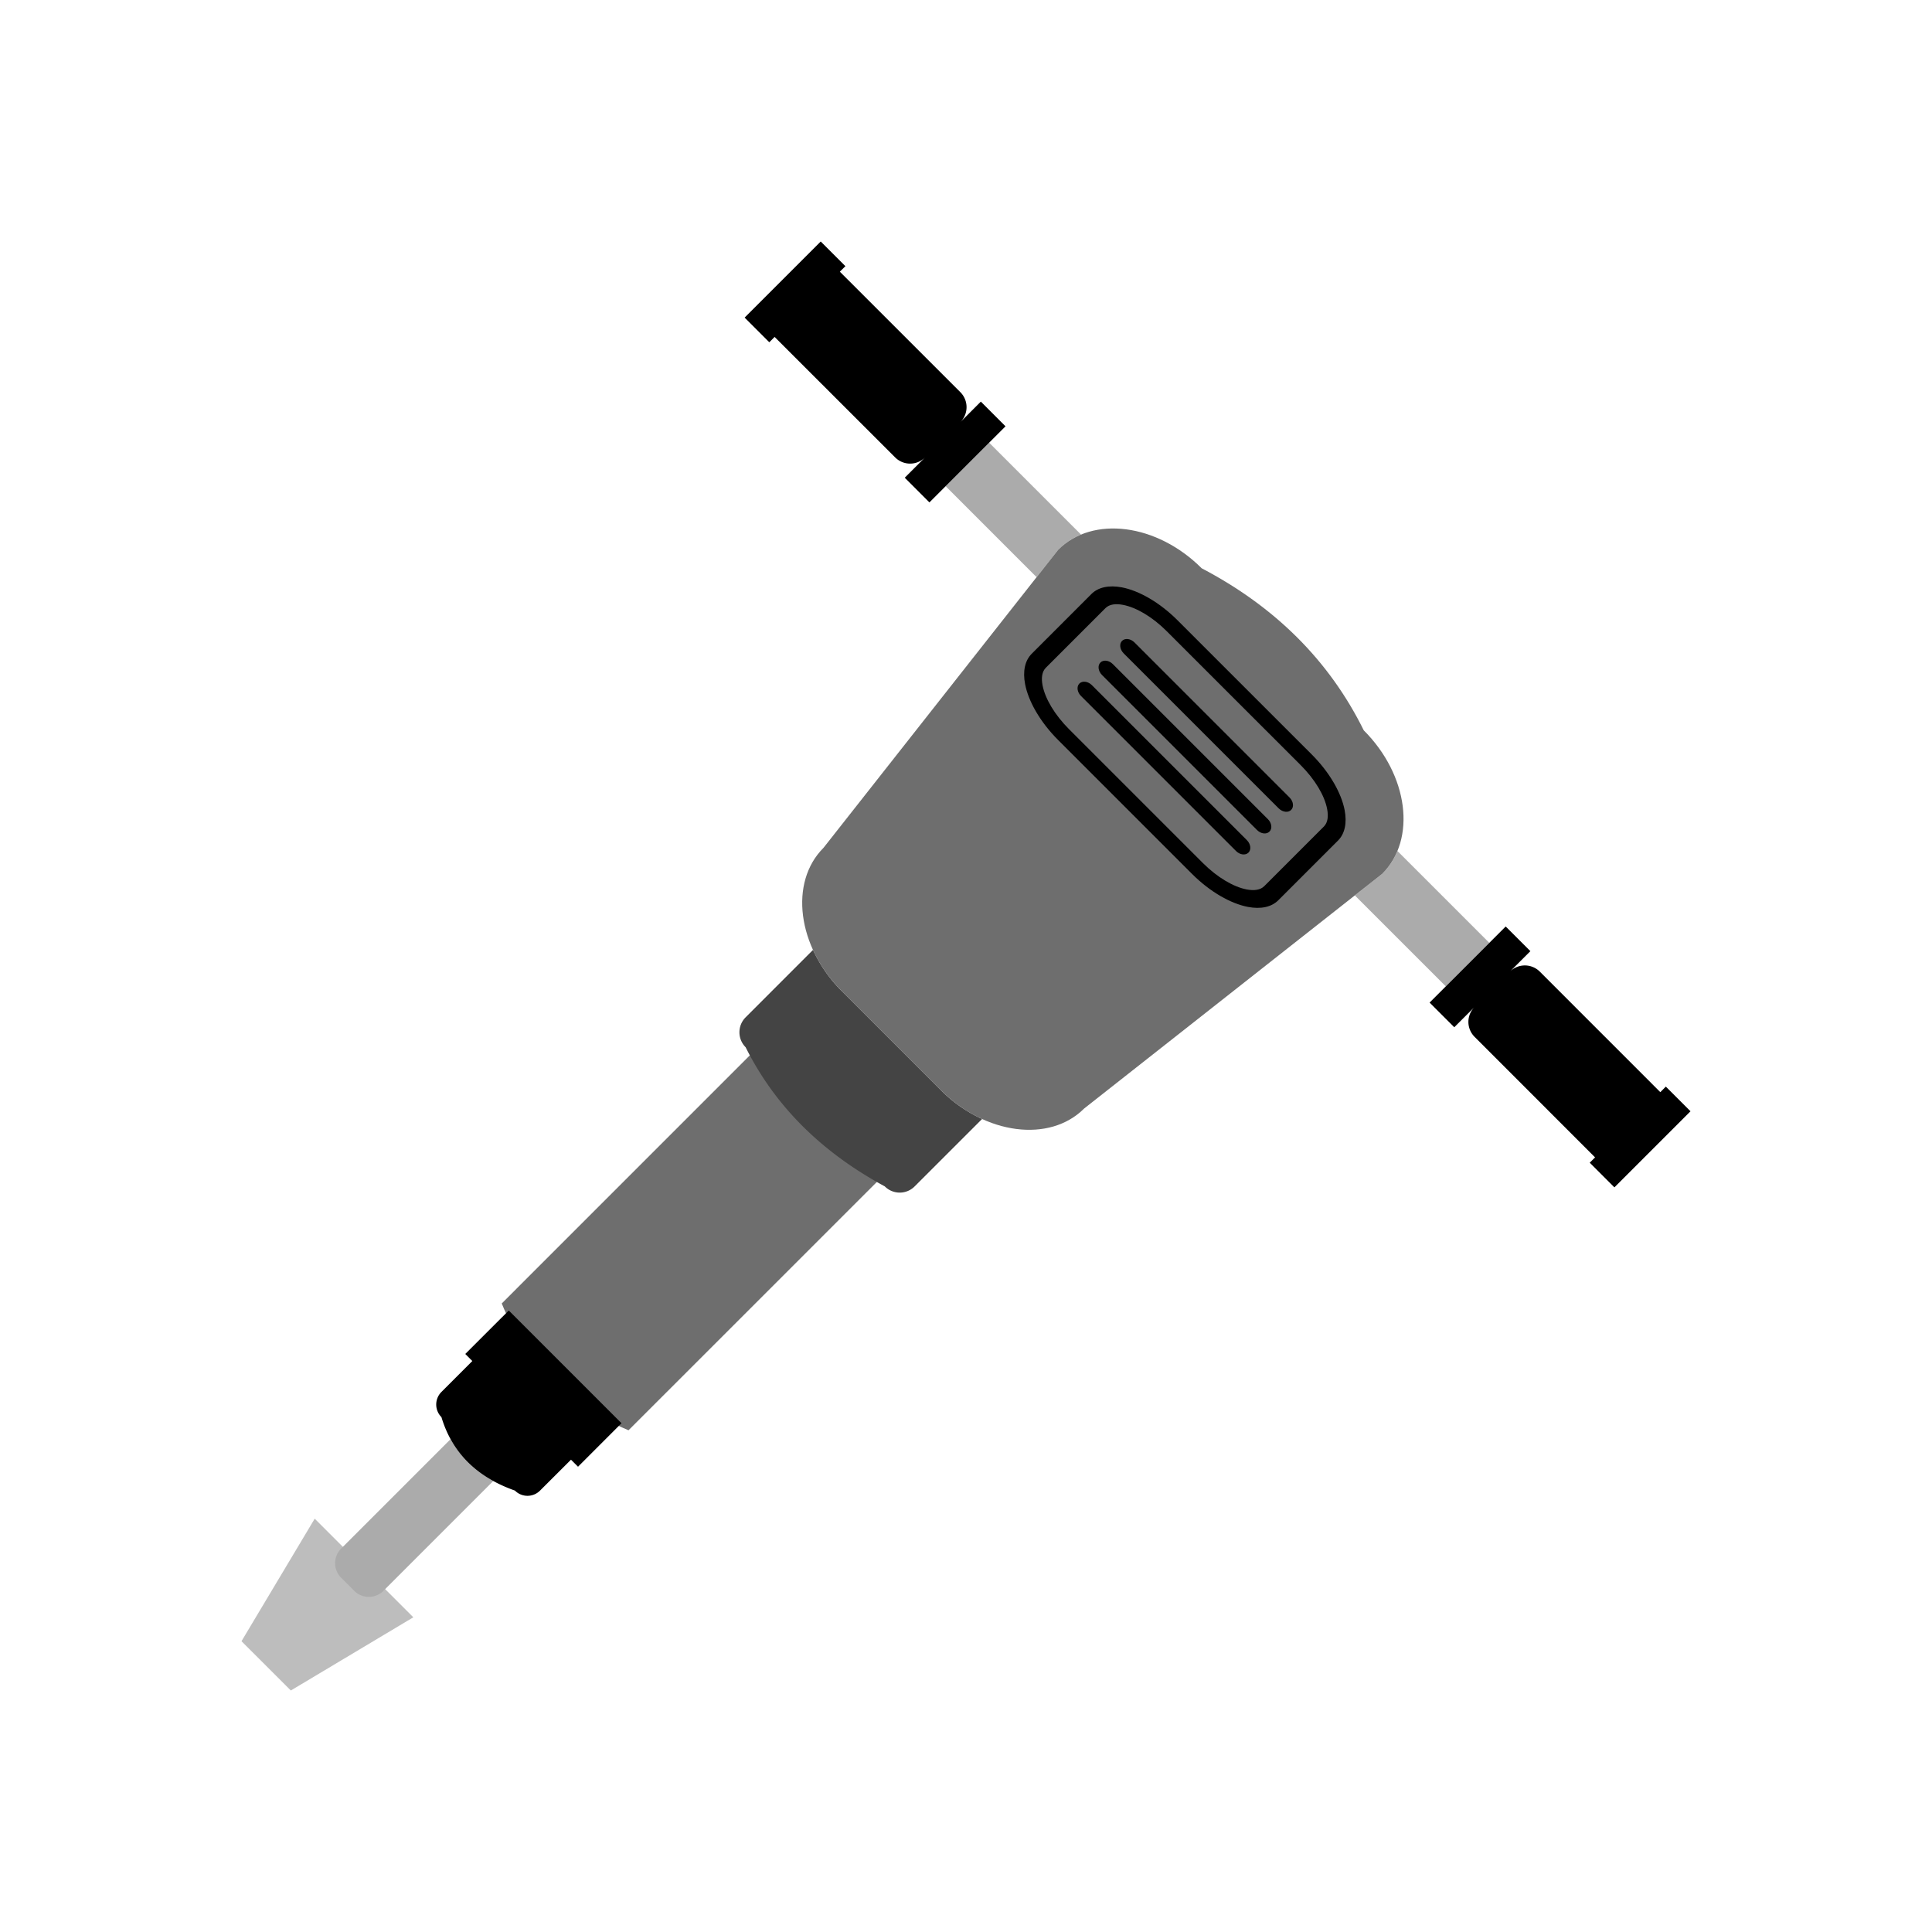 <svg xmlns="http://www.w3.org/2000/svg" xml:space="preserve" fill-rule="evenodd" stroke-linejoin="round" stroke-miterlimit="2" clip-rule="evenodd" viewBox="0 0 64 64">
  <g id="white">
    <path fill="#bdbdbd" d="m10.425 50.308 3.267 3.267L9.634 56 8 54.367l2.425-4.059Z"/>
  </g>
  <g id="grey" fill="#ababab">
    <path d="m11.735 52.699-.434-.434a.684.684 0 0 1 0-.966l3.625-3.625a3.384 3.384 0 0 0 .854 1.014c.171.137.358.261.56.372l-3.639 3.639a.684.684 0 0 1-.95.016l-.016-.016Z"/>
    <path d="m34.338 19.119-3.013-3.014 1.441-1.441 3.044 3.044a2.318 2.318 0 0 0-.757.504l-.715.907Zm11.954 9.071 3.044 3.044-1.441 1.441-3.014-3.013.907-.715c.22-.219.387-.476.504-.757Z"/>
  </g>
  <g id="yellow" fill="#6e6e6e">
    <path d="m29.105 39.096-8.284 8.283c-1.975-.825-3.388-2.213-4.2-4.2l8.283-8.284 4.201 4.201Z"/>
    <path d="m45.788 28.947-9.874 7.774c-1.143 1.143-3.273.868-4.754-.614l-3.267-3.267c-1.482-1.481-1.757-3.611-.614-4.754l7.774-9.874c1.143-1.143 3.273-.868 4.754.613 2.411 1.263 4.217 3.038 5.369 5.368 1.481 1.481 1.755 3.611.612 4.754Z"/>
  </g>
  <g id="orange">
    <path fill="#444" d="M32.532 37.069 30.3 39.3a.697.697 0 0 1-.991 0c-2.189-1.184-3.679-2.747-4.609-4.609a.7.7 0 0 1 0-.991l2.231-2.232a4.7 4.7 0 0 0 .962 1.372l3.267 3.267a4.7 4.7 0 0 0 1.372.962Z"/>
  </g>
  <g id="black">
    <path d="m18.915 48.354-1.025 1.023a.586.586 0 0 1-.833 0c-1.235-.435-2.071-1.224-2.434-2.433a.59.59 0 0 1 0-.834l1.023-1.024-.233-.234 1.441-1.44 3.734 3.734-1.44 1.441-.233-.233Z"/>
    <path d="m44.321 27.847-1.975 1.975c-.228.228-.585.302-1.009.22-.558-.107-1.246-.489-1.851-1.094l-4.434-4.434c-.605-.605-.987-1.292-1.094-1.85-.082-.425-.008-.782.221-1.01l1.974-1.975c.229-.23.585-.302 1.01-.222.559.107 1.245.49 1.85 1.096l4.435 4.434c.606.605.988 1.291 1.095 1.85.081.425.008.781-.222 1.01Zm-.466-.467c.13-.13.155-.34.108-.581-.083-.44-.399-.976-.875-1.452l-4.435-4.434c-.476-.477-1.012-.792-1.452-.876-.241-.047-.451-.022-.581.108l-1.975 1.975c-.13.13-.155.341-.109.582.084.439.4.975.876 1.452l4.434 4.434c.477.476 1.013.792 1.452.876.241.046.452.021.582-.109l1.975-1.975Zm-7.35-5.02c-.128-.129-.152-.314-.052-.413.099-.1.284-.076.412.053L42 27.135c.129.128.153.313.053.412-.099.1-.284.077-.413-.052l-5.135-5.135Zm-.695.696c-.129-.128-.153-.314-.054-.413.099-.099.285-.075.414.053l5.134 5.134c.128.129.153.315.053.414-.099.099-.285.075-.413-.054l-5.134-5.134Zm1.413-1.413c-.128-.129-.153-.315-.053-.414.099-.099.285-.075.413.054l5.134 5.134c.129.129.153.314.054.413-.099.1-.285.076-.414-.053l-5.134-5.134Z"/>
    <path d="m48.848 33.356-.673.673-.818-.817 2.521-2.521.818.817-.68.679a.703.703 0 0 1 .993 0L55 36.179l.183-.184.817.817-2.521 2.521-.817-.817.177-.176-3.991-3.993a.7.7 0 0 1 0-.991Z"/>
    <path d="m27.821 9 3.992 3.991a.703.703 0 0 1 0 .993l.679-.68.817.818-2.521 2.521-.817-.818.673-.673a.7.7 0 0 1-.991 0l-3.993-3.991-.176.177-.817-.817L27.188 8l.817.817-.184.183Z"/>
  </g>
</svg>
